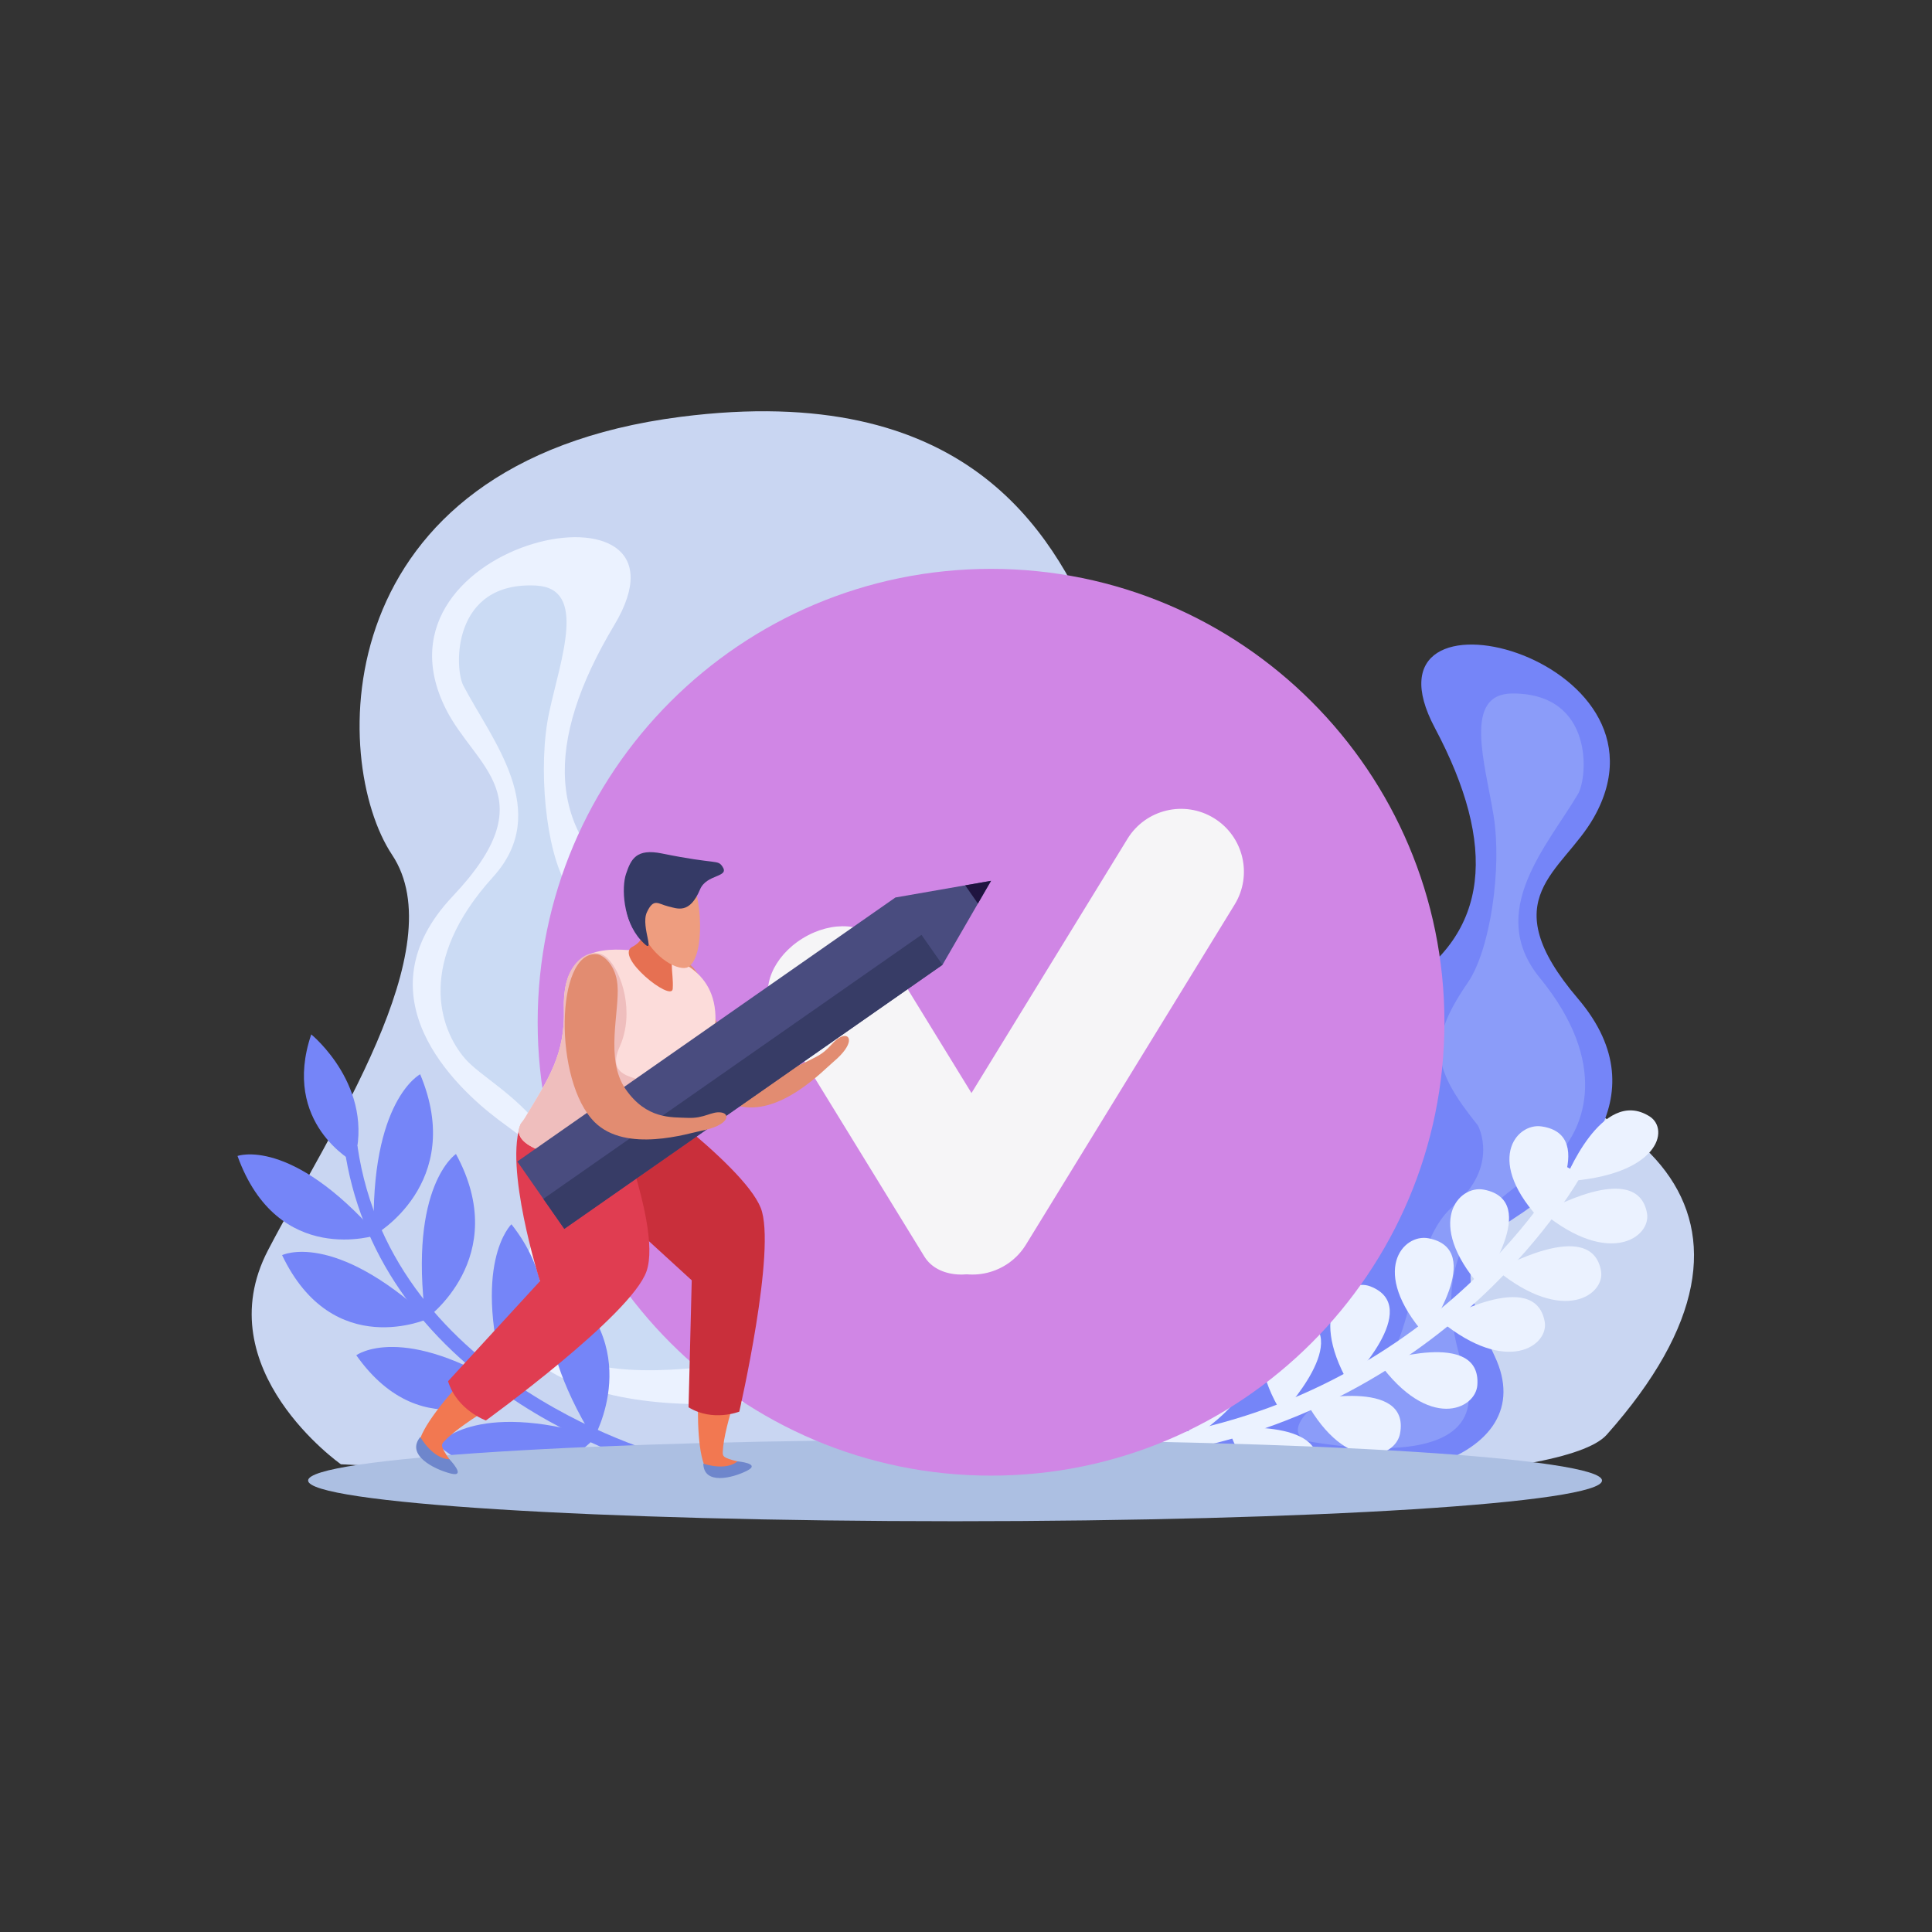 <svg
        xmlns="http://www.w3.org/2000/svg"
        width="600"
        height="600"
        version="1.1"
        viewBox="0 0 600 600"
        xmlSpace="preserve"
>
    <rect x="0" y="0" width="600" height="600" fill="#333333" stroke="none"/>
    <g transform="matrix(1.333 0 0 -1.333 0 600)">
        <g
                fillOpacity="1"
                fillRule="nonzero"
                stroke="none"
                transform="scale(.1)"
        >
            <path
                    fill="#c9d6f2"
                    d="M794.227 1089.71s-314.422 220.93-169.864 498.61c144.59 277.67 433.737 703.99 289.039 921.37-144.449 217.3-159.172 913.55 672.158 1020.28 663.05 85.07 864.59-265.12 967.36-504.12 135.55-315.27 14.41-890.82 648.37-966.75 634.12-75.89 996.32-389.44 542.11-900.46-198.49-223.331-2949.173-68.93-2949.173-68.93"
            ></path>
            <path
                    fill="#ebf2ff"
                    d="M1929.52 1263.47c-467.91-102.26-848.99 39.73-718.95 281.33 129.97 241.6 50.32 272.06-49.94 348.06-100.27 75.96-325.528 287.58-106.09 520.02 219.71 232.29 52.82 299.7-15.76 436.4-200.362 398.82 612.22 562.56 392.34 195.52-165.06-275.47-156.36-486.42 48.76-626.58 205.3-140.19 246.24-214.12 237.18-387.37-9.11-173.25-79.97-541.48 129.22-526.15 209.02 15.33 323.22-188.75 83.24-241.23"
            ></path>
            <path
                    fill="#cbdbf4"
                    d="M1079.58 2903.66c-21.72 41.28-26.83 243.7 169.56 233.21 119.52-6.39 57.46-169.63 30.36-295.23-27.04-125.61-8.56-322.81 41.38-404.03 92.27-149.8 72.55-212.84-41.69-341.36 0 0-59.32-95.45 50.12-197.88 109.4-102.42 67.13-384.5 194.23-430.21 127.09-45.68 198.89-143.14 111.8-152.21-86.9-9.13-447.38-44.16-352.49 193.18 138.29 345.52-131.33 447.95-198.5 524.62-61.58 70.29-114.268 227.33 64.36 424.27 138.2 152.44-2.5 318.48-69.13 445.64"
            ></path>
            <path
                    fill="#7585f8"
                    d="M1565.76 1105.69l-7.17-31.68c-6.8 1.73-169.76 42.71-345.38 155.39-233.784 150.1-375.874 356.14-410.659 596.29l30.285 5.21c80.84-557.68 726.404-723.56 732.924-725.21"
            ></path>
            <path
                    fill="#7585f8"
                    d="M824.578 1793.64s-169.797 90.08-99.449 297.57c0 0 150.68-122.42 99.449-297.57"
            ></path>
            <path
                    fill="#7585f8"
                    d="M878.961 1624.01s-231.488-77.35-325.625 183.98c0 0 123.477 45.34 325.625-183.98"
            ></path>
            <path
                    fill="#7585f8"
                    d="M871.074 1622.97s214.936 119.88 107.805 375.33c0 0-117.348-60.81-107.805-375.33"
            ></path>
            <path
                    fill="#7585f8"
                    d="M999.422 1429.52s-223.16-102.06-342.207 147.39c0 0 118.433 58.58 342.207-147.39"
            ></path>
            <path
                    fill="#7585f8"
                    d="M991.57 1427.72s202.32 142.46 70.72 384.84c0 0-110.954-73.33-70.72-384.84"
            ></path>
            <path
                    fill="#7585f8"
                    d="M1191.55 1260.53s-203.702-140.67-361.452 83.17c0 0 107.265 79.18 361.452-83.17"
            ></path>
            <path
                    fill="#7585f8"
                    d="M1184.01 1257.35s176.43 176.87 7.51 391.53c0 0-97.56-92.24-7.51-391.53"
            ></path>
            <path
                    fill="#7585f8"
                    d="M1389.03 1154.51s-162.08-191.651-370.12-19.39c0 0 84.36 105.75 370.12 19.39"
            ></path>
            <path
                    fill="#7585f8"
                    d="M1382.74 1149.37s127.23 218.9-89.24 379.16c0 0-71.6-115.63 89.24-379.16"
            ></path>
            <path
                    fill="#7585f8"
                    d="M2771.99 1104.97c448.08-122.279 824.08-3.65 710.19 236.8-113.94 240.39-35.3 265.9 65.61 334.56 100.93 68.62 329.44 262.34 128.44 498.26-201.13 235.95-36.24 292.9 36.96 421.89 213.68 376.31-565.03 575.18-370.29 208.78 146.21-274.97 127.36-478.74-78.37-604.31-205.64-125.64-248.88-195.21-248.74-363.42.17-168.24 50.58-528.31-151.23-503.14-201.7 25.25-322.37-166.68-92.57-229.42"
            ></path>
            <path
                    fill="#8b9cf9"
                    d="M3216.1 1127.11c-64.79 0-127.14 9.44-156.7 14.07-83.85 13.1-9.47 103.95 115.93 141.85 125.3 37.97 98.34 313.24 209.29 407 111.09 93.73 58.47 189.19 58.47 189.19-104.25 130.11-120.26 192.13-23.48 332.59 52.41 76.2 80.03 266.24 60.1 389.21-19.97 123-72.01 284.17 43.98 284.44h.55c190.12 0 175.19-195.39 152.06-234.29-70.68-119.83-215.24-273.66-88.96-428.13 163.17-199.57 104.43-349.03 41.28-414.03-68.89-70.93-335.02-156.77-218.28-498.23 51.98-151.86-75.27-183.68-194.24-183.67"
            ></path>
            <path
                    fill="#ebf2ff"
                    d="M2706.75 1112.86l-6.81 41.52c659.44 107.77 944.69 624.17 947.56 629.52l37.06-20.03c-2.91-5.25-297.3-539.85-977.81-651.01"
            ></path>
            <path
                    fill="#ebf2ff"
                    d="M3644.76 1748.57s86.12 222.69 198.43 151.6c47.74-30.16 21.96-138.23-198.43-151.6"
            ></path>
            <path
                    fill="#ebf2ff"
                    d="M3594.79 1675.75s219.5 126.86 242.41-1.35c9.65-54.72-86.56-126.35-242.41 1.35"
            ></path>
            <path
                    fill="#ebf2ff"
                    d="M3595.23 1652.1s134.37 204.99-3.96 224.75c-58.95 8.56-135.32-81.38 3.96-224.75"
            ></path>
            <path
                    fill="#ebf2ff"
                    d="M3449.01 1503.52s144.66 199.98 7.99 226.03c-58.2 11.17-138.67-75.49-7.99-226.03"
            ></path>
            <path
                    fill="#ebf2ff"
                    d="M3320.87 1390.3s143.61 200.18 6.9 225.96c-58.27 11.14-138.46-75.89-6.9-225.96"
            ></path>
            <path
                    fill="#ebf2ff"
                    d="M3141.73 1278.87s177.28 176.83 50.49 225.43c-54.11 20.67-148.18-53.16-50.49-225.43"
            ></path>
            <path
                    fill="#ebf2ff"
                    d="M2986.58 1208.18s172.24 181.13 43.35 226.04c-54.65 18.95-146.86-57.09-43.35-226.04"
            ></path>
            <path
                    fill="#ebf2ff"
                    d="M2774.15 1147.24s214.63 135.21 108.31 212.91c-45.37 33.16-153.96-18.51-108.31-212.91"
            ></path>
            <path
                    fill="#ebf2ff"
                    d="M3487.49 1541.62s219.88 126.92 242.55-1.49c9.67-54.58-86.32-126.05-242.55 1.49"
            ></path>
            <path
                    fill="#ebf2ff"
                    d="M3356.33 1423.32s219.85 126.66 242.52-1.62c9.78-54.55-86.43-126.12-242.52 1.62"
            ></path>
            <path
                    fill="#ebf2ff"
                    d="M3212.28 1327.05s239.74 79.89 229.59-53.02c-4.09-56.58-113.15-107.7-229.59 53.02"
            ></path>
            <path
                    fill="#ebf2ff"
                    d="M3042.01 1236.84s244.85 56.95 219.74-75.76c-10.72-56.48-123.4-97.25-219.74 75.76"
            ></path>
            <path
                    fill="#ebf2ff"
                    d="M2861.52 1173.56s247.12 24.5 202.01-105.84c-19.52-55.36-135.55-81.208-202.01 105.84"
            ></path>
            <path
                    fill="#acbfe2"
                    d="M3732.37 1051.85c0-52.381-674.79-94.85-1507.27-94.85-832.42 0-1507.276 42.469-1507.276 94.85 0 52.38 674.856 94.82 1507.276 94.82 832.48 0 1507.27-42.44 1507.27-94.82"
            ></path>
            <path
                    fill="#d086e5"
                    d="M3365.2 2119.47c0-583.37-472.92-1056.25-1056.29-1056.25-583.4 0-1056.28 472.88-1056.28 1056.25 0 583.4 472.88 1056.32 1056.28 1056.32 583.37 0 1056.29-472.92 1056.29-1056.32"
            ></path>
            <path
                    fill="#f6f5f7"
                    d="M2403.15 1726.88c30.66-49.94-.27-124.79-69.23-167.12-68.86-42.3-149.66-36.11-180.32 13.87l-352.66 574.36c-30.69 49.98.24 124.76 69.23 167.1 68.86 42.33 149.66 36.1 180.32-13.84l352.66-574.37"
            ></path>
            <path
                    fill="#f6f5f7"
                    d="M2390.29 1601.51c-42.3-68.86-132.47-90.48-201.33-48.18-69 42.29-90.52 132.47-48.22 201.44l486.01 792.07c42.3 68.93 132.48 90.52 201.44 48.22 68.89-42.3 90.51-132.44 48.22-201.37l-486.12-792.18"
            ></path>
            <path
                    fill="#e28c71"
                    d="M1533.69 2265.89c14.65 6.76 62.77 10.52 87.87-27.48 33.87-50.86 45.55-174.74 121.07-212.06 75.77-37.23 122.97-5.45 157.35 11.84 34.35 17.12 40.03 40.23 61.32 48.02 21.04 7.74 29.27-17.8-19.26-58.61-23.41-19.49-126.42-129.77-224.68-102.23-128.96 36.35-270.33 300.96-183.67 340.52"
            ></path>
            <path
                    fill="#f27851"
                    d="M1645.86 1466.33c-21.15-129.16-38.2-403.11 18.48-400.94 56.84 2.19 87.23 23.07 53.9 31.06-33.53 8.02-34.72 11.81-34.38 22.06 2.6 64.63 52.52 187.63 71.36 281.77 21.93 109.23-90.68 178.97-109.36 66.05"
            ></path>
            <path
                    fill="#6e86cc"
                    d="M1638.52 1091.34s50.85-18.41 79.72 5.11c0 0 56.2-4.71 22.09-21.83-33.9-17.19-100.66-33.8-101.81 16.72"
            ></path>
            <path
                    fill="#c92f3b"
                    d="M1437.79 1997.41s292.4-205.29 334.49-310.25c37.76-94.45-49.91-474.82-49.91-474.82s-61.62-24.56-118.2 10.12l7.41 295.81-246.78 225.7 72.99 253.44"
            ></path>
            <path
                    fill="#f27851"
                    d="M1249.18 1450.29c-108.01-89.16-314.66-297.84-267.321-336.04 47.301-38.07 86.591-42.71 65.201-12.96-21.25 30.11-19.66 34.21-12.08 42.06 47.65 50.18 174.24 114.27 255.55 176.73 94.64 72.42 53.02 208.04-41.35 130.21"
            ></path>
            <path
                    fill="#6e86cc"
                    d="M979.219 1153.3s28.091-50.56 67.841-52.01c0 0 41.9-43.18 2.51-33.03-39.39 10.15-104.73 43.58-70.351 85.04"
            ></path>
            <path
                    fill="#e03d51"
                    d="M1394.48 1998.87s151.73-345.62 111.7-459.72c-35.9-102.73-374.12-347.38-374.12-347.38s-67 23.62-88.21 91.39l214.16 233.08s-85.61 269.42-43.58 369.31c1.49 3.35-5.86-23.79-5.86-23.79l185.91 137.11"
            ></path>
            <path
                    fill="#fcdcda"
                    d="M1576.97 1845.92c56.03 73.94 87.7 188.55 89.9 277.51 3.08 123.37-105.94 155.21-175.21 161.74-69.3 6.67-182.56 20.1-177.92-133.66 3.08-107.3-35.87-163.33-90.28-254.05-1.46-2.4-2.94-4.37-4.4-6.63l-.34.3.34-.3c-76.71-94.21 294.26-128.76 357.91-44.91"
            ></path>
            <path
                    fill="#efbebd"
                    d="M1223.46 1897.46c-1.46-2.4-2.94-4.37-4.4-6.63l-.34.3.34-.3c-59.38-72.86 149.03-109.88 275.92-84.36 19.69 29.47-75.66 37.32-110.96 65.95-81.38 65.98 208.82 71.6 158.84 95.86-53.97 25.99-134.31 15.64-98.95 94.64 35.23 79.15 4.91 173.69-28.55 205.71-34.89 33.46-93.3-5.76-99.66-78.57-1.59-11.61-2.53-24.2-1.96-38.55 3.08-107.3-35.87-163.33-90.28-254.05"
            ></path>
            <path
                    fill="#e67052"
                    d="M1501.51 2375.62s15.29-58.5-27.88-80.09c-44.27-21.99 91.53-130.18 93.66-98.1 2.77 41.39-13.57 69.27 14.95 112.07l-80.73 66.12"
            ></path>
            <path
                    fill="#ee9d7f"
                    d="M1605.96 2461.5c28.53-38.88 38.99-188.65-3.04-213.45-18.41-10.62-80.43 16.85-109.8 87.34-12.22 28.86-24 81.11 11.09 124.83 15.91 19.89 68.59 46.63 101.75 1.28"
            ></path>
            <path
                    fill="#062440"
                    d="M1482.49 2462.28c-37.05-46.56-20.84-91.53-18.21-99.79 9.65-30.18 34.18-58.3 41.66-49.57 8.9 10.42-24.8 21.32-9.34 51.2 15.53 29.94-4.23 40.5 6.06 67.27 10.01 26.66 29.74 17.53 92.17 15.56 25.58-.81 32.01 7.89 31.1 18.51-31.67 45.41-104.46 45.82-143.44-3.18"
            ></path>
            <path
                    fill="#353a66"
                    d="M1631.01 2429.08c15.22 36.14 69.46 27.48 52.17 53.03-11.57 17.12-11.71 4.23-140.93 30.59-60.34 12.28-72.21-13.47-83.72-47.48-10.66-31.4-7.34-108.55 33.98-153.99 41.18-45.34-1.29 30.22 14.51 64.39 15.81 34.14 26.23 19.69 48.97 14.04 22.74-5.58 50.48-18.78 75.02 39.42"
            ></path>
            <path
                    fill="#494c7f"
                    d="M1205.22 1795.1l109.47-156.94 881.03 615.1 113.19 195.76-222.82-38.85-880.87-615.07"
            ></path>
            <path
                    fill="#373c66"
                    d="M1265.89 1708.07l48.8-69.91 881.03 615.1-48.86 69.91-880.97-615.1"
            ></path>
            <path
                    fill="#1f1440"
                    d="M2308.91 2449.02l-30.62-53.03-29.54 42.47z"
            ></path>
            <path
                    fill="#e28c71"
                    d="M1389.94 2278.07c16.42-1.32 45.01-26.09 48.7-72.11 5.17-61.59-29.71-172.37 18.91-242.42 48.83-70.18 106.25-65.17 145.03-66.79 39.02-1.69 55.33 15.94 77.76 12.55 22.54-3.42 17.26-30.18-45.78-42.5-30.15-5.85-175.52-52.92-249.01 19.83-96.31 95.29-91.64 399.05 4.39 391.44"
            ></path>
        </g>
    </g>
</svg>
